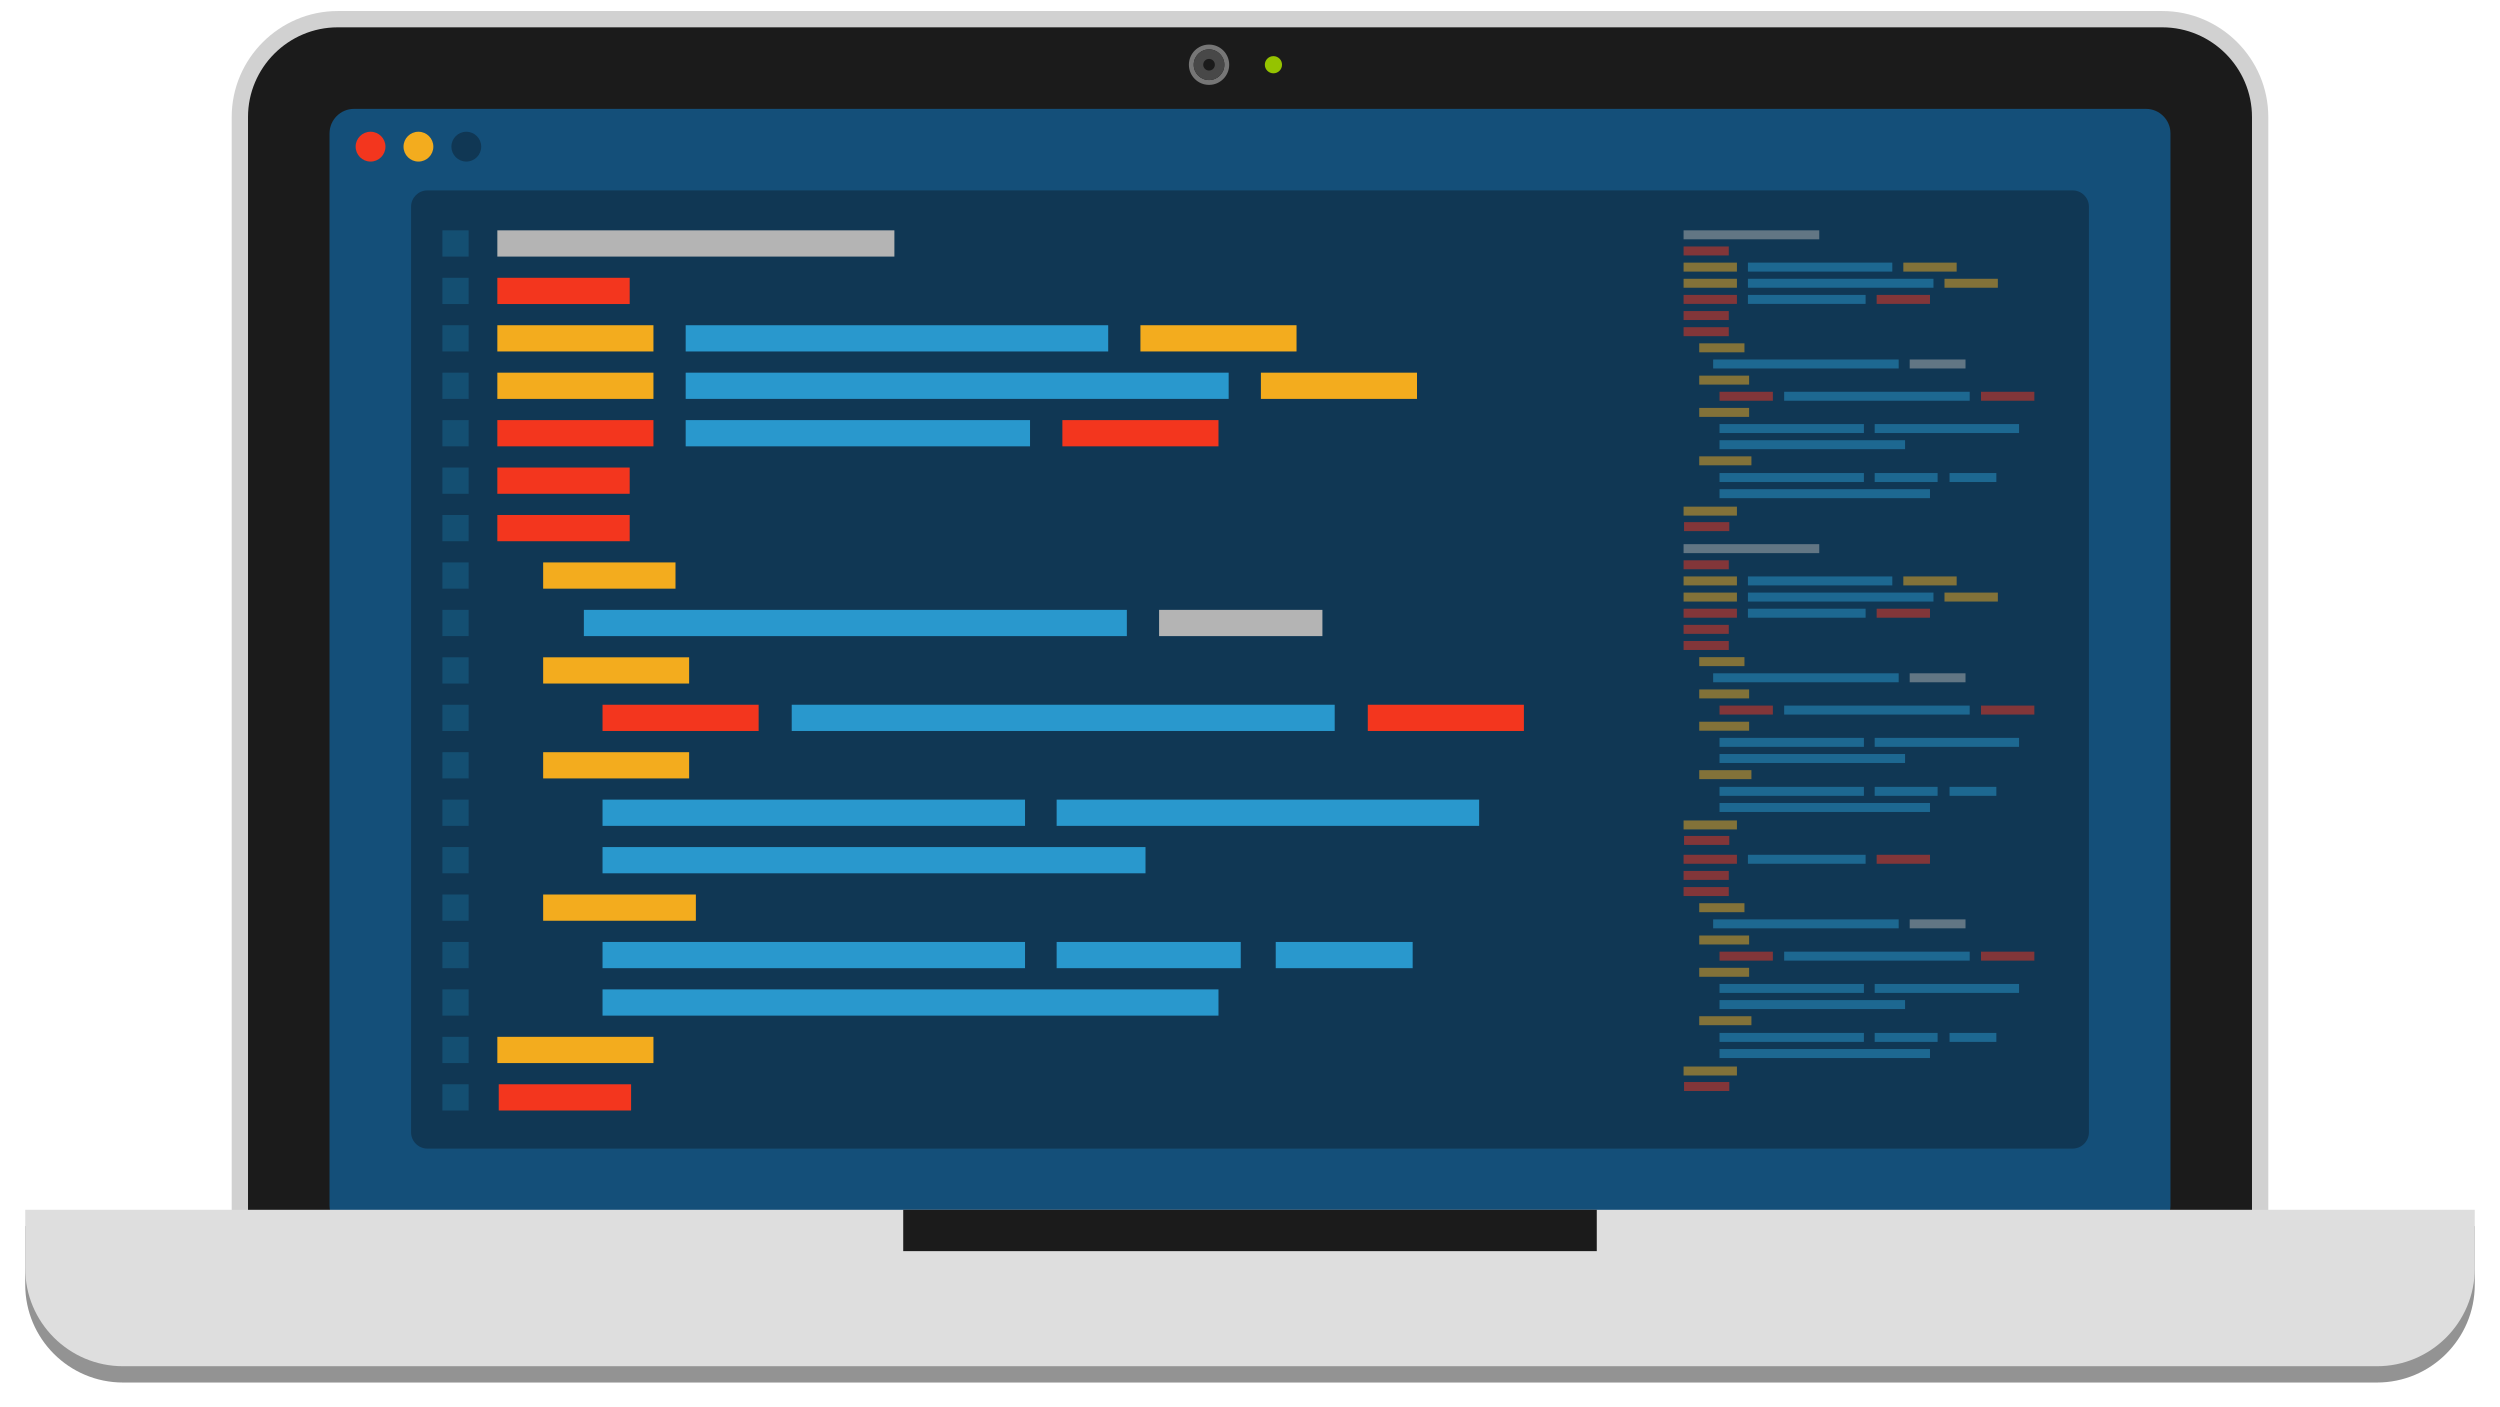 <?xml version="1.0" encoding="UTF-8" standalone="no"?>
<!-- Created with Inkscape (http://www.inkscape.org/) -->

<svg
   xmlns:dc="http://purl.org/dc/elements/1.1/"
   xmlns:cc="http://creativecommons.org/ns#"
   xmlns:rdf="http://www.w3.org/1999/02/22-rdf-syntax-ns#"
   xmlns:svg="http://www.w3.org/2000/svg"
   xmlns="http://www.w3.org/2000/svg"
   xmlns:sodipodi="http://sodipodi.sourceforge.net/DTD/sodipodi-0.dtd"
   xmlns:inkscape="http://www.inkscape.org/namespaces/inkscape"
   id="svg2"
   version="1.1"
   inkscape:version="0.91 r13725"
   xml:space="preserve"
   width="383.3"
   height="215.795"
   viewBox="120.85 206.92 383.3 215.795"
   sodipodi:docname="software-developer.svg"><sodipodi:namedview
     pagecolor="#ffffff"
     bordercolor="#666666"
     borderopacity="1"
     objecttolerance="10"
     gridtolerance="10"
     guidetolerance="10"
     inkscape:pageopacity="0"
     inkscape:pageshadow="2"
     inkscape:window-width="2048"
     inkscape:window-height="1089"
     id="namedview4"
     showgrid="false"
     inkscape:zoom="1.5104"
     inkscape:cx="312.5"
     inkscape:cy="146.56874"
     inkscape:window-x="1528"
     inkscape:window-y="-8"
     inkscape:window-maximized="1"
     inkscape:current-layer="g10" /><defs
     id="defs6" /><g
     transform="matrix(1.25,0,0,-1.25,0,625)"
     inkscape:label="ink_ext_XXXXXX"
     inkscape:groupmode="layer"
     id="g10"><g
       id="g4671"><path
         inkscape:connector-curvature="0"
         id="path16"
         style="fill:#d1d1d1;fill-opacity:1;fill-rule:nonzero;stroke:none"
         d="m 138.1,171.584 c -7.15,0 -13,5.85 -13,13 l 0,135.527 c 0,7.15 5.85,13 13,13 l 223.8,0 c 7.151,0 13,-5.85 13,-13 l 0,-135.527 c 0,-7.15 -5.849,-13 -13,-13 l -223.8,0" /><path
         inkscape:connector-curvature="0"
         id="path18"
         style="fill:#1b1b1b;fill-opacity:1;fill-rule:nonzero;stroke:none"
         d="m 138.1,173.584 c -6.05,0 -11,4.95 -11,11 l 0,135.527 c 0,6.05 4.95,11 11,11 l 223.8,0 c 6.05,0 11,-4.95 11,-11 l 0,-135.527 c 0,-6.05 -4.95,-11 -11,-11 l -223.8,0" /><path
         inkscape:connector-curvature="0"
         id="path20"
         style="fill:#144f79;fill-opacity:1;fill-rule:nonzero;stroke:none"
         d="m 140.1,183.583 c -1.65,0 -3,1.35 -3,3 l 0,131.528 c 0,1.65 1.35,3 3,3 l 219.8,0 c 1.651,0 3,-1.35 3,-3 l 0,-131.528 c 0,-1.65 -1.349,-3 -3,-3 l -219.8,0" /><path
         inkscape:connector-curvature="0"
         id="path22"
         style="fill:#103754;fill-opacity:1;fill-rule:nonzero;stroke:none"
         d="m 352.9,195.583 c 0,-1.1 -0.9,-2 -2,-2 l -201.8,0 c -1.101,0 -2,0.9 -2,2 l 0,113.528 c 0,1.1 0.899,2 2,2 l 201.8,0 c 1.1,0 2,-0.9 2,-2 l 0,-113.528" /><path
         inkscape:connector-curvature="0"
         id="path24"
         style="fill:#b4b4b4;fill-opacity:1;fill-rule:nonzero;stroke:none"
         d="m 157.682,302.993 48.7,0 0,3.218 -48.7,0 0,-3.218 z" /><path
         inkscape:connector-curvature="0"
         id="path26"
         style="fill:#f3361e;fill-opacity:1;fill-rule:nonzero;stroke:none"
         d="m 157.682,297.174 16.233,0 0,3.218 -16.233,0 0,-3.218 z" /><path
         inkscape:connector-curvature="0"
         id="path28"
         style="fill:#f3361e;fill-opacity:1;fill-rule:nonzero;stroke:none"
         d="m 157.682,273.899 16.233,0 0,3.218 -16.233,0 0,-3.218 z" /><path
         inkscape:connector-curvature="0"
         id="path30"
         style="fill:#f3361e;fill-opacity:1;fill-rule:nonzero;stroke:none"
         d="m 157.682,268.08 16.233,0 0,3.218 -16.233,0 0,-3.218 z" /><path
         inkscape:connector-curvature="0"
         id="path32"
         style="fill:#f3ac1e;fill-opacity:1;fill-rule:nonzero;stroke:none"
         d="m 157.682,204.072 19.147,0 0,3.219 -19.147,0 0,-3.219 z" /><path
         inkscape:connector-curvature="0"
         id="path34"
         style="fill:#f3361e;fill-opacity:1;fill-rule:nonzero;stroke:none"
         d="m 157.854,198.254 16.233,0 0,3.218 -16.233,0 0,-3.218 z" /><path
         inkscape:connector-curvature="0"
         id="path36"
         style="fill:#f3ac1e;fill-opacity:1;fill-rule:nonzero;stroke:none"
         d="m 163.301,262.261 16.233,0 0,3.218 -16.233,0 0,-3.218 z" /><path
         inkscape:connector-curvature="0"
         id="path38"
         style="fill:#f3ac1e;fill-opacity:1;fill-rule:nonzero;stroke:none"
         d="m 163.301,250.624 17.905,0 0,3.217 -17.905,0 0,-3.217 z" /><path
         inkscape:connector-curvature="0"
         id="path40"
         style="fill:#f3ac1e;fill-opacity:1;fill-rule:nonzero;stroke:none"
         d="m 163.301,238.986 17.905,0 0,3.217 -17.905,0 0,-3.217 z" /><path
         inkscape:connector-curvature="0"
         id="path42"
         style="fill:#f3ac1e;fill-opacity:1;fill-rule:nonzero;stroke:none"
         d="m 163.301,221.529 18.731,0 0,3.218 -18.731,0 0,-3.218 z" /><path
         inkscape:connector-curvature="0"
         id="path44"
         style="fill:#f3ac1e;fill-opacity:1;fill-rule:nonzero;stroke:none"
         d="m 157.682,291.355 19.147,0 0,3.218 -19.147,0 0,-3.218 z" /><path
         inkscape:connector-curvature="0"
         id="path46"
         style="fill:#f3ac1e;fill-opacity:1;fill-rule:nonzero;stroke:none"
         d="m 236.561,291.355 19.147,0 0,3.218 -19.147,0 0,-3.218 z" /><path
         inkscape:connector-curvature="0"
         id="path48"
         style="fill:#2998cd;fill-opacity:1;fill-rule:nonzero;stroke:none"
         d="m 180.783,291.355 51.823,0 0,3.218 -51.823,0 0,-3.218 z" /><path
         inkscape:connector-curvature="0"
         id="path50"
         style="fill:#f3361e;fill-opacity:1;fill-rule:nonzero;stroke:none"
         d="m 157.682,279.718 19.147,0 0,3.218 -19.147,0 0,-3.218 z" /><path
         inkscape:connector-curvature="0"
         id="path52"
         style="fill:#f3361e;fill-opacity:1;fill-rule:nonzero;stroke:none"
         d="m 226.987,279.718 19.148,0 0,3.218 -19.148,0 0,-3.218 z" /><path
         inkscape:connector-curvature="0"
         id="path54"
         style="fill:#2998cd;fill-opacity:1;fill-rule:nonzero;stroke:none"
         d="m 180.783,279.718 42.237,0 0,3.218 -42.237,0 0,-3.218 z" /><path
         inkscape:connector-curvature="0"
         id="path56"
         style="fill:#f3ac1e;fill-opacity:1;fill-rule:nonzero;stroke:none"
         d="m 157.682,285.537 19.147,0 0,3.217 -19.147,0 0,-3.217 z" /><path
         inkscape:connector-curvature="0"
         id="path58"
         style="fill:#f3ac1e;fill-opacity:1;fill-rule:nonzero;stroke:none"
         d="m 251.337,285.537 19.147,0 0,3.217 -19.147,0 0,-3.217 z" /><path
         inkscape:connector-curvature="0"
         id="path60"
         style="fill:#2998cd;fill-opacity:1;fill-rule:nonzero;stroke:none"
         d="m 180.783,285.537 66.6,0 0,3.217 -66.6,0 0,-3.217 z" /><path
         inkscape:connector-curvature="0"
         id="path62"
         style="fill:#2998cd;fill-opacity:1;fill-rule:nonzero;stroke:none"
         d="m 170.585,233.167 51.822,0 0,3.218 -51.822,0 0,-3.218 z" /><path
         inkscape:connector-curvature="0"
         id="path64"
         style="fill:#2998cd;fill-opacity:1;fill-rule:nonzero;stroke:none"
         d="m 226.283,233.167 51.822,0 0,3.218 -51.822,0 0,-3.218 z" /><path
         inkscape:connector-curvature="0"
         id="path66"
         style="fill:#2998cd;fill-opacity:1;fill-rule:nonzero;stroke:none"
         d="m 170.585,227.348 66.599,0 0,3.218 -66.599,0 0,-3.218 z" /><path
         inkscape:connector-curvature="0"
         id="path68"
         style="fill:#2998cd;fill-opacity:1;fill-rule:nonzero;stroke:none"
         d="m 170.585,215.711 51.822,0 0,3.217 -51.822,0 0,-3.217 z" /><path
         inkscape:connector-curvature="0"
         id="path70"
         style="fill:#2998cd;fill-opacity:1;fill-rule:nonzero;stroke:none"
         d="m 226.283,215.711 22.582,0 0,3.217 -22.582,0 0,-3.217 z" /><path
         inkscape:connector-curvature="0"
         id="path72"
         style="fill:#2998cd;fill-opacity:1;fill-rule:nonzero;stroke:none"
         d="m 253.156,215.711 16.795,0 0,3.217 -16.795,0 0,-3.217 z" /><path
         inkscape:connector-curvature="0"
         id="path74"
         style="fill:#2998cd;fill-opacity:1;fill-rule:nonzero;stroke:none"
         d="m 170.585,209.892 75.55,0 0,3.217 -75.55,0 0,-3.217 z" /><path
         inkscape:connector-curvature="0"
         id="path76"
         style="fill:#f3361e;fill-opacity:1;fill-rule:nonzero;stroke:none"
         d="m 170.585,244.805 19.147,0 0,3.218 -19.147,0 0,-3.218 z" /><path
         inkscape:connector-curvature="0"
         id="path78"
         style="fill:#f3361e;fill-opacity:1;fill-rule:nonzero;stroke:none"
         d="m 264.447,244.805 19.148,0 0,3.218 -19.148,0 0,-3.218 z" /><path
         inkscape:connector-curvature="0"
         id="path80"
         style="fill:#2998cd;fill-opacity:1;fill-rule:nonzero;stroke:none"
         d="m 193.79,244.805 66.599,0 0,3.218 -66.599,0 0,-3.218 z" /><path
         inkscape:connector-curvature="0"
         id="path82"
         style="fill:#2998cd;fill-opacity:1;fill-rule:nonzero;stroke:none"
         d="m 168.295,256.442 66.599,0 0,3.218 -66.599,0 0,-3.218 z" /><path
         inkscape:connector-curvature="0"
         id="path84"
         style="fill:#b4b4b4;fill-opacity:1;fill-rule:nonzero;stroke:none"
         d="m 238.849,256.442 20.033,0 0,3.218 -20.033,0 0,-3.218 z" /><path
         inkscape:connector-curvature="0"
         id="path86"
         style="fill:#627684;fill-opacity:1;fill-rule:nonzero;stroke:none"
         d="m 303.181,305.112 16.641,0 0,1.099 -16.641,0 0,-1.099 z" /><path
         inkscape:connector-curvature="0"
         id="path88"
         style="fill:#827239;fill-opacity:1;fill-rule:nonzero;stroke:none"
         d="m 303.181,301.151 6.543,0 0,1.1 -6.543,0 0,-1.1 z" /><path
         inkscape:connector-curvature="0"
         id="path90"
         style="fill:#823639;fill-opacity:1;fill-rule:nonzero;stroke:none"
         d="m 303.181,303.132 5.546,0 0,1.099 -5.546,0 0,-1.099 z" /><path
         inkscape:connector-curvature="0"
         id="path92"
         style="fill:#823639;fill-opacity:1;fill-rule:nonzero;stroke:none"
         d="m 303.181,295.211 5.546,0 0,1.099 -5.546,0 0,-1.099 z" /><path
         inkscape:connector-curvature="0"
         id="path94"
         style="fill:#823639;fill-opacity:1;fill-rule:nonzero;stroke:none"
         d="m 303.181,293.231 5.546,0 0,1.1 -5.546,0 0,-1.1 z" /><path
         inkscape:connector-curvature="0"
         id="path96"
         style="fill:#827239;fill-opacity:1;fill-rule:nonzero;stroke:none"
         d="m 303.181,271.222 6.543,0 0,1.099 -6.543,0 0,-1.099 z" /><path
         inkscape:connector-curvature="0"
         id="path98"
         style="fill:#823639;fill-opacity:1;fill-rule:nonzero;stroke:none"
         d="m 303.239,269.321 5.547,0 0,1.1 -5.547,0 0,-1.1 z" /><path
         inkscape:connector-curvature="0"
         id="path100"
         style="fill:#827239;fill-opacity:1;fill-rule:nonzero;stroke:none"
         d="m 305.101,291.251 5.547,0 0,1.1 -5.547,0 0,-1.1 z" /><path
         inkscape:connector-curvature="0"
         id="path102"
         style="fill:#827239;fill-opacity:1;fill-rule:nonzero;stroke:none"
         d="m 305.101,287.291 6.118,0 0,1.099 -6.118,0 0,-1.099 z" /><path
         inkscape:connector-curvature="0"
         id="path104"
         style="fill:#827239;fill-opacity:1;fill-rule:nonzero;stroke:none"
         d="m 305.101,283.331 6.118,0 0,1.1 -6.118,0 0,-1.1 z" /><path
         inkscape:connector-curvature="0"
         id="path106"
         style="fill:#827239;fill-opacity:1;fill-rule:nonzero;stroke:none"
         d="m 305.101,277.392 6.401,0 0,1.098 -6.401,0 0,-1.098 z" /><path
         inkscape:connector-curvature="0"
         id="path108"
         style="fill:#827239;fill-opacity:1;fill-rule:nonzero;stroke:none"
         d="m 330.135,301.151 6.542,0 0,1.1 -6.542,0 0,-1.1 z" /><path
         inkscape:connector-curvature="0"
         id="path110"
         style="fill:#1d6891;fill-opacity:1;fill-rule:nonzero;stroke:none"
         d="m 311.074,301.151 17.708,0 0,1.1 -17.708,0 0,-1.1 z" /><path
         inkscape:connector-curvature="0"
         id="path112"
         style="fill:#823639;fill-opacity:1;fill-rule:nonzero;stroke:none"
         d="m 303.181,297.191 6.543,0 0,1.1 -6.543,0 0,-1.1 z" /><path
         inkscape:connector-curvature="0"
         id="path114"
         style="fill:#823639;fill-opacity:1;fill-rule:nonzero;stroke:none"
         d="m 326.863,297.191 6.542,0 0,1.1 -6.542,0 0,-1.1 z" /><path
         inkscape:connector-curvature="0"
         id="path116"
         style="fill:#1d6891;fill-opacity:1;fill-rule:nonzero;stroke:none"
         d="m 311.074,297.191 14.434,0 0,1.1 -14.434,0 0,-1.1 z" /><path
         inkscape:connector-curvature="0"
         id="path118"
         style="fill:#827239;fill-opacity:1;fill-rule:nonzero;stroke:none"
         d="m 303.181,299.172 6.543,0 0,1.098 -6.543,0 0,-1.098 z" /><path
         inkscape:connector-curvature="0"
         id="path120"
         style="fill:#827239;fill-opacity:1;fill-rule:nonzero;stroke:none"
         d="m 335.184,299.172 6.543,0 0,1.098 -6.543,0 0,-1.098 z" /><path
         inkscape:connector-curvature="0"
         id="path122"
         style="fill:#1d6891;fill-opacity:1;fill-rule:nonzero;stroke:none"
         d="m 311.074,299.172 22.758,0 0,1.098 -22.758,0 0,-1.098 z" /><path
         inkscape:connector-curvature="0"
         id="path124"
         style="fill:#1d6891;fill-opacity:1;fill-rule:nonzero;stroke:none"
         d="m 307.59,281.351 17.708,0 0,1.099 -17.708,0 0,-1.099 z" /><path
         inkscape:connector-curvature="0"
         id="path126"
         style="fill:#1d6891;fill-opacity:1;fill-rule:nonzero;stroke:none"
         d="m 326.622,281.351 17.708,0 0,1.099 -17.708,0 0,-1.099 z" /><path
         inkscape:connector-curvature="0"
         id="path128"
         style="fill:#1d6891;fill-opacity:1;fill-rule:nonzero;stroke:none"
         d="m 307.59,279.37 22.757,0 0,1.1 -22.757,0 0,-1.1 z" /><path
         inkscape:connector-curvature="0"
         id="path130"
         style="fill:#1d6891;fill-opacity:1;fill-rule:nonzero;stroke:none"
         d="m 307.59,275.343 17.708,0 0,1.099 -17.708,0 0,-1.099 z" /><path
         inkscape:connector-curvature="0"
         id="path132"
         style="fill:#1d6891;fill-opacity:1;fill-rule:nonzero;stroke:none"
         d="m 326.622,275.343 7.717,0 0,1.099 -7.717,0 0,-1.099 z" /><path
         inkscape:connector-curvature="0"
         id="path134"
         style="fill:#1d6891;fill-opacity:1;fill-rule:nonzero;stroke:none"
         d="m 335.806,275.343 5.738,0 0,1.099 -5.738,0 0,-1.099 z" /><path
         inkscape:connector-curvature="0"
         id="path136"
         style="fill:#1d6891;fill-opacity:1;fill-rule:nonzero;stroke:none"
         d="m 307.59,273.362 25.815,0 0,1.1 -25.815,0 0,-1.1 z" /><path
         inkscape:connector-curvature="0"
         id="path138"
         style="fill:#823639;fill-opacity:1;fill-rule:nonzero;stroke:none"
         d="m 307.59,285.311 6.543,0 0,1.1 -6.543,0 0,-1.1 z" /><path
         inkscape:connector-curvature="0"
         id="path140"
         style="fill:#823639;fill-opacity:1;fill-rule:nonzero;stroke:none"
         d="m 339.663,285.311 6.543,0 0,1.1 -6.543,0 0,-1.1 z" /><path
         inkscape:connector-curvature="0"
         id="path142"
         style="fill:#1d6891;fill-opacity:1;fill-rule:nonzero;stroke:none"
         d="m 315.519,285.311 22.757,0 0,1.1 -22.757,0 0,-1.1 z" /><path
         inkscape:connector-curvature="0"
         id="path144"
         style="fill:#1d6891;fill-opacity:1;fill-rule:nonzero;stroke:none"
         d="m 306.808,289.27 22.756,0 0,1.1 -22.756,0 0,-1.1 z" /><path
         inkscape:connector-curvature="0"
         id="path146"
         style="fill:#627684;fill-opacity:1;fill-rule:nonzero;stroke:none"
         d="m 330.916,289.27 6.846,0 0,1.1 -6.846,0 0,-1.1 z" /><path
         inkscape:connector-curvature="0"
         id="path148"
         style="fill:#627684;fill-opacity:1;fill-rule:nonzero;stroke:none"
         d="m 303.181,266.621 16.641,0 0,1.099 -16.641,0 0,-1.099 z" /><path
         inkscape:connector-curvature="0"
         id="path150"
         style="fill:#827239;fill-opacity:1;fill-rule:nonzero;stroke:none"
         d="m 303.181,262.66 6.543,0 0,1.1 -6.543,0 0,-1.1 z" /><path
         inkscape:connector-curvature="0"
         id="path152"
         style="fill:#823639;fill-opacity:1;fill-rule:nonzero;stroke:none"
         d="m 303.181,264.641 5.546,0 0,1.099 -5.546,0 0,-1.099 z" /><path
         inkscape:connector-curvature="0"
         id="path154"
         style="fill:#823639;fill-opacity:1;fill-rule:nonzero;stroke:none"
         d="m 303.181,256.72 5.546,0 0,1.1 -5.546,0 0,-1.1 z" /><path
         inkscape:connector-curvature="0"
         id="path156"
         style="fill:#823639;fill-opacity:1;fill-rule:nonzero;stroke:none"
         d="m 303.181,254.74 5.546,0 0,1.1 -5.546,0 0,-1.1 z" /><path
         inkscape:connector-curvature="0"
         id="path158"
         style="fill:#827239;fill-opacity:1;fill-rule:nonzero;stroke:none"
         d="m 303.181,232.731 6.543,0 0,1.099 -6.543,0 0,-1.099 z" /><path
         inkscape:connector-curvature="0"
         id="path160"
         style="fill:#823639;fill-opacity:1;fill-rule:nonzero;stroke:none"
         d="m 303.239,230.831 5.547,0 0,1.099 -5.547,0 0,-1.099 z" /><path
         inkscape:connector-curvature="0"
         id="path162"
         style="fill:#827239;fill-opacity:1;fill-rule:nonzero;stroke:none"
         d="m 305.101,252.76 5.547,0 0,1.099 -5.547,0 0,-1.099 z" /><path
         inkscape:connector-curvature="0"
         id="path164"
         style="fill:#827239;fill-opacity:1;fill-rule:nonzero;stroke:none"
         d="m 305.101,248.8 6.118,0 0,1.099 -6.118,0 0,-1.099 z" /><path
         inkscape:connector-curvature="0"
         id="path166"
         style="fill:#827239;fill-opacity:1;fill-rule:nonzero;stroke:none"
         d="m 305.101,244.84 6.118,0 0,1.1 -6.118,0 0,-1.1 z" /><path
         inkscape:connector-curvature="0"
         id="path168"
         style="fill:#827239;fill-opacity:1;fill-rule:nonzero;stroke:none"
         d="m 305.101,238.9 6.401,0 0,1.099 -6.401,0 0,-1.099 z" /><path
         inkscape:connector-curvature="0"
         id="path170"
         style="fill:#827239;fill-opacity:1;fill-rule:nonzero;stroke:none"
         d="m 330.135,262.66 6.542,0 0,1.1 -6.542,0 0,-1.1 z" /><path
         inkscape:connector-curvature="0"
         id="path172"
         style="fill:#1d6891;fill-opacity:1;fill-rule:nonzero;stroke:none"
         d="m 311.074,262.66 17.708,0 0,1.1 -17.708,0 0,-1.1 z" /><path
         inkscape:connector-curvature="0"
         id="path174"
         style="fill:#823639;fill-opacity:1;fill-rule:nonzero;stroke:none"
         d="m 303.181,258.7 6.543,0 0,1.1 -6.543,0 0,-1.1 z" /><path
         inkscape:connector-curvature="0"
         id="path176"
         style="fill:#823639;fill-opacity:1;fill-rule:nonzero;stroke:none"
         d="m 326.863,258.7 6.542,0 0,1.1 -6.542,0 0,-1.1 z" /><path
         inkscape:connector-curvature="0"
         id="path178"
         style="fill:#1d6891;fill-opacity:1;fill-rule:nonzero;stroke:none"
         d="m 311.074,258.7 14.434,0 0,1.1 -14.434,0 0,-1.1 z" /><path
         inkscape:connector-curvature="0"
         id="path180"
         style="fill:#827239;fill-opacity:1;fill-rule:nonzero;stroke:none"
         d="m 303.181,260.681 6.543,0 0,1.098 -6.543,0 0,-1.098 z" /><path
         inkscape:connector-curvature="0"
         id="path182"
         style="fill:#827239;fill-opacity:1;fill-rule:nonzero;stroke:none"
         d="m 335.184,260.681 6.543,0 0,1.098 -6.543,0 0,-1.098 z" /><path
         inkscape:connector-curvature="0"
         id="path184"
         style="fill:#1d6891;fill-opacity:1;fill-rule:nonzero;stroke:none"
         d="m 311.074,260.681 22.758,0 0,1.098 -22.758,0 0,-1.098 z" /><path
         inkscape:connector-curvature="0"
         id="path186"
         style="fill:#1d6891;fill-opacity:1;fill-rule:nonzero;stroke:none"
         d="m 307.59,242.86 17.708,0 0,1.099 -17.708,0 0,-1.099 z" /><path
         inkscape:connector-curvature="0"
         id="path188"
         style="fill:#1d6891;fill-opacity:1;fill-rule:nonzero;stroke:none"
         d="m 326.622,242.86 17.708,0 0,1.099 -17.708,0 0,-1.099 z" /><path
         inkscape:connector-curvature="0"
         id="path190"
         style="fill:#1d6891;fill-opacity:1;fill-rule:nonzero;stroke:none"
         d="m 307.59,240.88 22.757,0 0,1.1 -22.757,0 0,-1.1 z" /><path
         inkscape:connector-curvature="0"
         id="path192"
         style="fill:#1d6891;fill-opacity:1;fill-rule:nonzero;stroke:none"
         d="m 307.59,236.852 17.708,0 0,1.099 -17.708,0 0,-1.099 z" /><path
         inkscape:connector-curvature="0"
         id="path194"
         style="fill:#1d6891;fill-opacity:1;fill-rule:nonzero;stroke:none"
         d="m 326.622,236.852 7.717,0 0,1.099 -7.717,0 0,-1.099 z" /><path
         inkscape:connector-curvature="0"
         id="path196"
         style="fill:#1d6891;fill-opacity:1;fill-rule:nonzero;stroke:none"
         d="m 335.806,236.852 5.738,0 0,1.099 -5.738,0 0,-1.099 z" /><path
         inkscape:connector-curvature="0"
         id="path198"
         style="fill:#1d6891;fill-opacity:1;fill-rule:nonzero;stroke:none"
         d="m 307.59,234.871 25.815,0 0,1.101 -25.815,0 0,-1.101 z" /><path
         inkscape:connector-curvature="0"
         id="path200"
         style="fill:#823639;fill-opacity:1;fill-rule:nonzero;stroke:none"
         d="m 307.59,246.819 6.543,0 0,1.101 -6.543,0 0,-1.101 z" /><path
         inkscape:connector-curvature="0"
         id="path202"
         style="fill:#823639;fill-opacity:1;fill-rule:nonzero;stroke:none"
         d="m 339.663,246.819 6.543,0 0,1.101 -6.543,0 0,-1.101 z" /><path
         inkscape:connector-curvature="0"
         id="path204"
         style="fill:#1d6891;fill-opacity:1;fill-rule:nonzero;stroke:none"
         d="m 315.519,246.819 22.757,0 0,1.101 -22.757,0 0,-1.101 z" /><path
         inkscape:connector-curvature="0"
         id="path206"
         style="fill:#1d6891;fill-opacity:1;fill-rule:nonzero;stroke:none"
         d="m 306.808,250.78 22.756,0 0,1.1 -22.756,0 0,-1.1 z" /><path
         inkscape:connector-curvature="0"
         id="path208"
         style="fill:#627684;fill-opacity:1;fill-rule:nonzero;stroke:none"
         d="m 330.916,250.78 6.846,0 0,1.1 -6.846,0 0,-1.1 z" /><path
         inkscape:connector-curvature="0"
         id="path210"
         style="fill:#823639;fill-opacity:1;fill-rule:nonzero;stroke:none"
         d="m 303.181,226.538 5.546,0 0,1.1 -5.546,0 0,-1.1 z" /><path
         inkscape:connector-curvature="0"
         id="path212"
         style="fill:#823639;fill-opacity:1;fill-rule:nonzero;stroke:none"
         d="m 303.181,224.559 5.546,0 0,1.099 -5.546,0 0,-1.099 z" /><path
         inkscape:connector-curvature="0"
         id="path214"
         style="fill:#827239;fill-opacity:1;fill-rule:nonzero;stroke:none"
         d="m 303.181,202.549 6.543,0 0,1.099 -6.543,0 0,-1.099 z" /><path
         inkscape:connector-curvature="0"
         id="path216"
         style="fill:#823639;fill-opacity:1;fill-rule:nonzero;stroke:none"
         d="m 303.239,200.648 5.547,0 0,1.1 -5.547,0 0,-1.1 z" /><path
         inkscape:connector-curvature="0"
         id="path218"
         style="fill:#827239;fill-opacity:1;fill-rule:nonzero;stroke:none"
         d="m 305.101,222.578 5.547,0 0,1.1 -5.547,0 0,-1.1 z" /><path
         inkscape:connector-curvature="0"
         id="path220"
         style="fill:#827239;fill-opacity:1;fill-rule:nonzero;stroke:none"
         d="m 305.101,218.618 6.118,0 0,1.1 -6.118,0 0,-1.1 z" /><path
         inkscape:connector-curvature="0"
         id="path222"
         style="fill:#827239;fill-opacity:1;fill-rule:nonzero;stroke:none"
         d="m 305.101,214.658 6.118,0 0,1.099 -6.118,0 0,-1.099 z" /><path
         inkscape:connector-curvature="0"
         id="path224"
         style="fill:#827239;fill-opacity:1;fill-rule:nonzero;stroke:none"
         d="m 305.101,208.718 6.401,0 0,1.099 -6.401,0 0,-1.099 z" /><path
         inkscape:connector-curvature="0"
         id="path226"
         style="fill:#823639;fill-opacity:1;fill-rule:nonzero;stroke:none"
         d="m 303.181,228.519 6.543,0 0,1.099 -6.543,0 0,-1.099 z" /><path
         inkscape:connector-curvature="0"
         id="path228"
         style="fill:#823639;fill-opacity:1;fill-rule:nonzero;stroke:none"
         d="m 326.863,228.519 6.542,0 0,1.099 -6.542,0 0,-1.099 z" /><path
         inkscape:connector-curvature="0"
         id="path230"
         style="fill:#1d6891;fill-opacity:1;fill-rule:nonzero;stroke:none"
         d="m 311.074,228.519 14.434,0 0,1.099 -14.434,0 0,-1.099 z" /><path
         inkscape:connector-curvature="0"
         id="path232"
         style="fill:#1d6891;fill-opacity:1;fill-rule:nonzero;stroke:none"
         d="m 307.59,212.678 17.708,0 0,1.099 -17.708,0 0,-1.099 z" /><path
         inkscape:connector-curvature="0"
         id="path234"
         style="fill:#1d6891;fill-opacity:1;fill-rule:nonzero;stroke:none"
         d="m 326.622,212.678 17.708,0 0,1.099 -17.708,0 0,-1.099 z" /><path
         inkscape:connector-curvature="0"
         id="path236"
         style="fill:#1d6891;fill-opacity:1;fill-rule:nonzero;stroke:none"
         d="m 307.59,210.697 22.757,0 0,1.1 -22.757,0 0,-1.1 z" /><path
         inkscape:connector-curvature="0"
         id="path238"
         style="fill:#1d6891;fill-opacity:1;fill-rule:nonzero;stroke:none"
         d="m 307.59,206.67 17.708,0 0,1.1 -17.708,0 0,-1.1 z" /><path
         inkscape:connector-curvature="0"
         id="path240"
         style="fill:#1d6891;fill-opacity:1;fill-rule:nonzero;stroke:none"
         d="m 326.622,206.67 7.717,0 0,1.1 -7.717,0 0,-1.1 z" /><path
         inkscape:connector-curvature="0"
         id="path242"
         style="fill:#1d6891;fill-opacity:1;fill-rule:nonzero;stroke:none"
         d="m 335.806,206.67 5.738,0 0,1.1 -5.738,0 0,-1.1 z" /><path
         inkscape:connector-curvature="0"
         id="path244"
         style="fill:#1d6891;fill-opacity:1;fill-rule:nonzero;stroke:none"
         d="m 307.59,204.689 25.815,0 0,1.1 -25.815,0 0,-1.1 z" /><path
         inkscape:connector-curvature="0"
         id="path246"
         style="fill:#823639;fill-opacity:1;fill-rule:nonzero;stroke:none"
         d="m 307.59,216.638 6.543,0 0,1.099 -6.543,0 0,-1.099 z" /><path
         inkscape:connector-curvature="0"
         id="path248"
         style="fill:#823639;fill-opacity:1;fill-rule:nonzero;stroke:none"
         d="m 339.663,216.638 6.543,0 0,1.099 -6.543,0 0,-1.099 z" /><path
         inkscape:connector-curvature="0"
         id="path250"
         style="fill:#1d6891;fill-opacity:1;fill-rule:nonzero;stroke:none"
         d="m 315.519,216.638 22.757,0 0,1.099 -22.757,0 0,-1.099 z" /><path
         inkscape:connector-curvature="0"
         id="path252"
         style="fill:#1d6891;fill-opacity:1;fill-rule:nonzero;stroke:none"
         d="m 306.808,220.599 22.756,0 0,1.098 -22.756,0 0,-1.098 z" /><path
         inkscape:connector-curvature="0"
         id="path254"
         style="fill:#627684;fill-opacity:1;fill-rule:nonzero;stroke:none"
         d="m 330.916,220.599 6.846,0 0,1.098 -6.846,0 0,-1.098 z" /><path
         inkscape:connector-curvature="0"
         id="path256"
         style="fill:#939393;fill-opacity:1;fill-rule:nonzero;stroke:none"
         d="m 99.775,184.076 0,-7.187 c 0,-6.627 5.373,-12 12,-12 l 276.45,0 c 6.627,0 12,5.373 12,12 l 0,7.187 -300.45,0" /><path
         inkscape:connector-curvature="0"
         id="path258"
         style="fill:#dedede;fill-opacity:1;fill-rule:nonzero;stroke:none"
         d="m 99.775,186.076 0,-7.187 c 0,-6.627 5.373,-12 12,-12 l 276.45,0 c 6.627,0 12,5.373 12,12 l 0,7.187 -300.45,0" /><path
         inkscape:connector-curvature="0"
         id="path260"
         style="fill:#1b1b1b;fill-opacity:1;fill-rule:nonzero;stroke:none"
         d="m 207.466,181.005 85.068,0 0,5.071 -85.068,0 0,-5.071 z" /><path
         inkscape:connector-curvature="0"
         id="path262"
         style="fill:#767676;fill-opacity:1;fill-rule:nonzero;stroke:none"
         d="m 244.977,324.053 c -1.366,0 -2.473,1.107 -2.473,2.472 0,1.366 1.107,2.472 2.473,2.472 1.365,0 2.471,-1.106 2.471,-2.472 0,-1.365 -1.106,-2.472 -2.471,-2.472 m 0,4.354 c -1.041,0 -1.882,-0.843 -1.882,-1.882 0,-1.04 0.841,-1.881 1.882,-1.881 1.039,0 1.881,0.841 1.881,1.881 0,1.039 -0.842,1.882 -1.881,1.882" /><path
         inkscape:connector-curvature="0"
         id="path264"
         style="fill:#484848;fill-opacity:1;fill-rule:nonzero;stroke:none"
         d="m 244.977,324.644 c -1.041,0 -1.882,0.841 -1.882,1.881 0,1.039 0.841,1.882 1.882,1.882 1.039,0 1.881,-0.843 1.881,-1.882 0,-1.04 -0.842,-1.881 -1.881,-1.881" /><path
         inkscape:connector-curvature="0"
         id="path266"
         style="fill:#1b1b1b;fill-opacity:1;fill-rule:nonzero;stroke:none"
         d="m 245.691,326.525 c 0,-0.395 -0.32,-0.714 -0.714,-0.714 -0.396,0 -0.715,0.319 -0.715,0.714 0,0.395 0.319,0.715 0.715,0.715 0.394,0 0.714,-0.32 0.714,-0.715" /><path
         inkscape:connector-curvature="0"
         id="path268"
         style="fill:#95c300;fill-opacity:1;fill-rule:nonzero;stroke:none"
         d="m 253.929,326.525 c 0,-0.583 -0.472,-1.054 -1.055,-1.054 -0.582,0 -1.055,0.471 -1.055,1.054 0,0.582 0.473,1.055 1.055,1.055 0.583,0 1.055,-0.473 1.055,-1.055" /><path
         inkscape:connector-curvature="0"
         id="path270"
         style="fill:#f3361e;fill-opacity:1;fill-rule:nonzero;stroke:none"
         d="m 143.959,316.476 c 0,-1.01 -0.818,-1.83 -1.829,-1.83 -1.01,0 -1.829,0.82 -1.829,1.83 0,1.01 0.819,1.829 1.829,1.829 1.011,0 1.829,-0.819 1.829,-1.829" /><path
         inkscape:connector-curvature="0"
         id="path272"
         style="fill:#f3ac1e;fill-opacity:1;fill-rule:nonzero;stroke:none"
         d="m 149.832,316.476 c 0,-1.01 -0.818,-1.83 -1.829,-1.83 -1.01,0 -1.829,0.82 -1.829,1.83 0,1.01 0.819,1.829 1.829,1.829 1.011,0 1.829,-0.819 1.829,-1.829" /><path
         inkscape:connector-curvature="0"
         id="path274"
         style="fill:#103754;fill-opacity:1;fill-rule:nonzero;stroke:none"
         d="m 155.705,316.476 c 0,-1.01 -0.818,-1.83 -1.829,-1.83 -1.01,0 -1.829,0.82 -1.829,1.83 0,1.01 0.819,1.829 1.829,1.829 1.011,0 1.829,-0.819 1.829,-1.829" /><path
         inkscape:connector-curvature="0"
         id="path330"
         style="fill:#144f72;fill-opacity:1;fill-rule:nonzero;stroke:none"
         d="m 150.945,302.993 3.218,0 0,3.218 -3.218,0 0,-3.218 z" /><path
         inkscape:connector-curvature="0"
         id="path332"
         style="fill:#144f72;fill-opacity:1;fill-rule:nonzero;stroke:none"
         d="m 150.945,297.174 3.218,0 0,3.218 -3.218,0 0,-3.218 z" /><path
         inkscape:connector-curvature="0"
         id="path334"
         style="fill:#144f72;fill-opacity:1;fill-rule:nonzero;stroke:none"
         d="m 150.945,291.356 3.218,0 0,3.217 -3.218,0 0,-3.217 z" /><path
         inkscape:connector-curvature="0"
         id="path336"
         style="fill:#144f72;fill-opacity:1;fill-rule:nonzero;stroke:none"
         d="m 150.945,285.537 3.218,0 0,3.217 -3.218,0 0,-3.217 z" /><path
         inkscape:connector-curvature="0"
         id="path338"
         style="fill:#144f72;fill-opacity:1;fill-rule:nonzero;stroke:none"
         d="m 150.945,279.718 3.218,0 0,3.217 -3.218,0 0,-3.217 z" /><path
         inkscape:connector-curvature="0"
         id="path340"
         style="fill:#144f72;fill-opacity:1;fill-rule:nonzero;stroke:none"
         d="m 150.945,273.899 3.218,0 0,3.218 -3.218,0 0,-3.218 z" /><path
         inkscape:connector-curvature="0"
         id="path342"
         style="fill:#144f72;fill-opacity:1;fill-rule:nonzero;stroke:none"
         d="m 150.945,268.08 3.218,0 0,3.218 -3.218,0 0,-3.218 z" /><path
         inkscape:connector-curvature="0"
         id="path344"
         style="fill:#144f72;fill-opacity:1;fill-rule:nonzero;stroke:none"
         d="m 150.945,262.261 3.218,0 0,3.218 -3.218,0 0,-3.218 z" /><path
         inkscape:connector-curvature="0"
         id="path346"
         style="fill:#144f72;fill-opacity:1;fill-rule:nonzero;stroke:none"
         d="m 150.945,256.442 3.218,0 0,3.218 -3.218,0 0,-3.218 z" /><path
         inkscape:connector-curvature="0"
         id="path348"
         style="fill:#144f72;fill-opacity:1;fill-rule:nonzero;stroke:none"
         d="m 150.945,250.624 3.218,0 0,3.217 -3.218,0 0,-3.217 z" /><path
         inkscape:connector-curvature="0"
         id="path350"
         style="fill:#144f72;fill-opacity:1;fill-rule:nonzero;stroke:none"
         d="m 150.945,244.805 3.218,0 0,3.217 -3.218,0 0,-3.217 z" /><path
         inkscape:connector-curvature="0"
         id="path352"
         style="fill:#144f72;fill-opacity:1;fill-rule:nonzero;stroke:none"
         d="m 150.945,238.986 3.218,0 0,3.217 -3.218,0 0,-3.217 z" /><path
         inkscape:connector-curvature="0"
         id="path354"
         style="fill:#144f72;fill-opacity:1;fill-rule:nonzero;stroke:none"
         d="m 150.945,233.167 3.218,0 0,3.218 -3.218,0 0,-3.218 z" /><path
         inkscape:connector-curvature="0"
         id="path356"
         style="fill:#144f72;fill-opacity:1;fill-rule:nonzero;stroke:none"
         d="m 150.945,227.348 3.218,0 0,3.218 -3.218,0 0,-3.218 z" /><path
         inkscape:connector-curvature="0"
         id="path358"
         style="fill:#144f72;fill-opacity:1;fill-rule:nonzero;stroke:none"
         d="m 150.945,221.529 3.218,0 0,3.218 -3.218,0 0,-3.218 z" /><path
         inkscape:connector-curvature="0"
         id="path360"
         style="fill:#144f72;fill-opacity:1;fill-rule:nonzero;stroke:none"
         d="m 150.945,215.711 3.218,0 0,3.217 -3.218,0 0,-3.217 z" /><path
         inkscape:connector-curvature="0"
         id="path362"
         style="fill:#144f72;fill-opacity:1;fill-rule:nonzero;stroke:none"
         d="m 150.945,209.892 3.218,0 0,3.217 -3.218,0 0,-3.217 z" /><path
         inkscape:connector-curvature="0"
         id="path364"
         style="fill:#144f72;fill-opacity:1;fill-rule:nonzero;stroke:none"
         d="m 150.945,204.072 3.218,0 0,3.219 -3.218,0 0,-3.219 z" /><path
         inkscape:connector-curvature="0"
         id="path366"
         style="fill:#144f72;fill-opacity:1;fill-rule:nonzero;stroke:none"
         d="m 150.945,198.254 3.218,0 0,3.218 -3.218,0 0,-3.218 z" /></g><rect
       ry="0.515"
       rx="0.645"
       transform="scale(1,-1)"
       y="-334.464"
       x="96.68"
       height="172.636"
       width="306.64"
       id="rect4822"
       style="opacity:1;fill:none;stroke:none;stroke-width:1.754;stroke-linecap:round;stroke-linejoin:round;stroke-miterlimit:4;stroke-dasharray:none" /></g></svg>